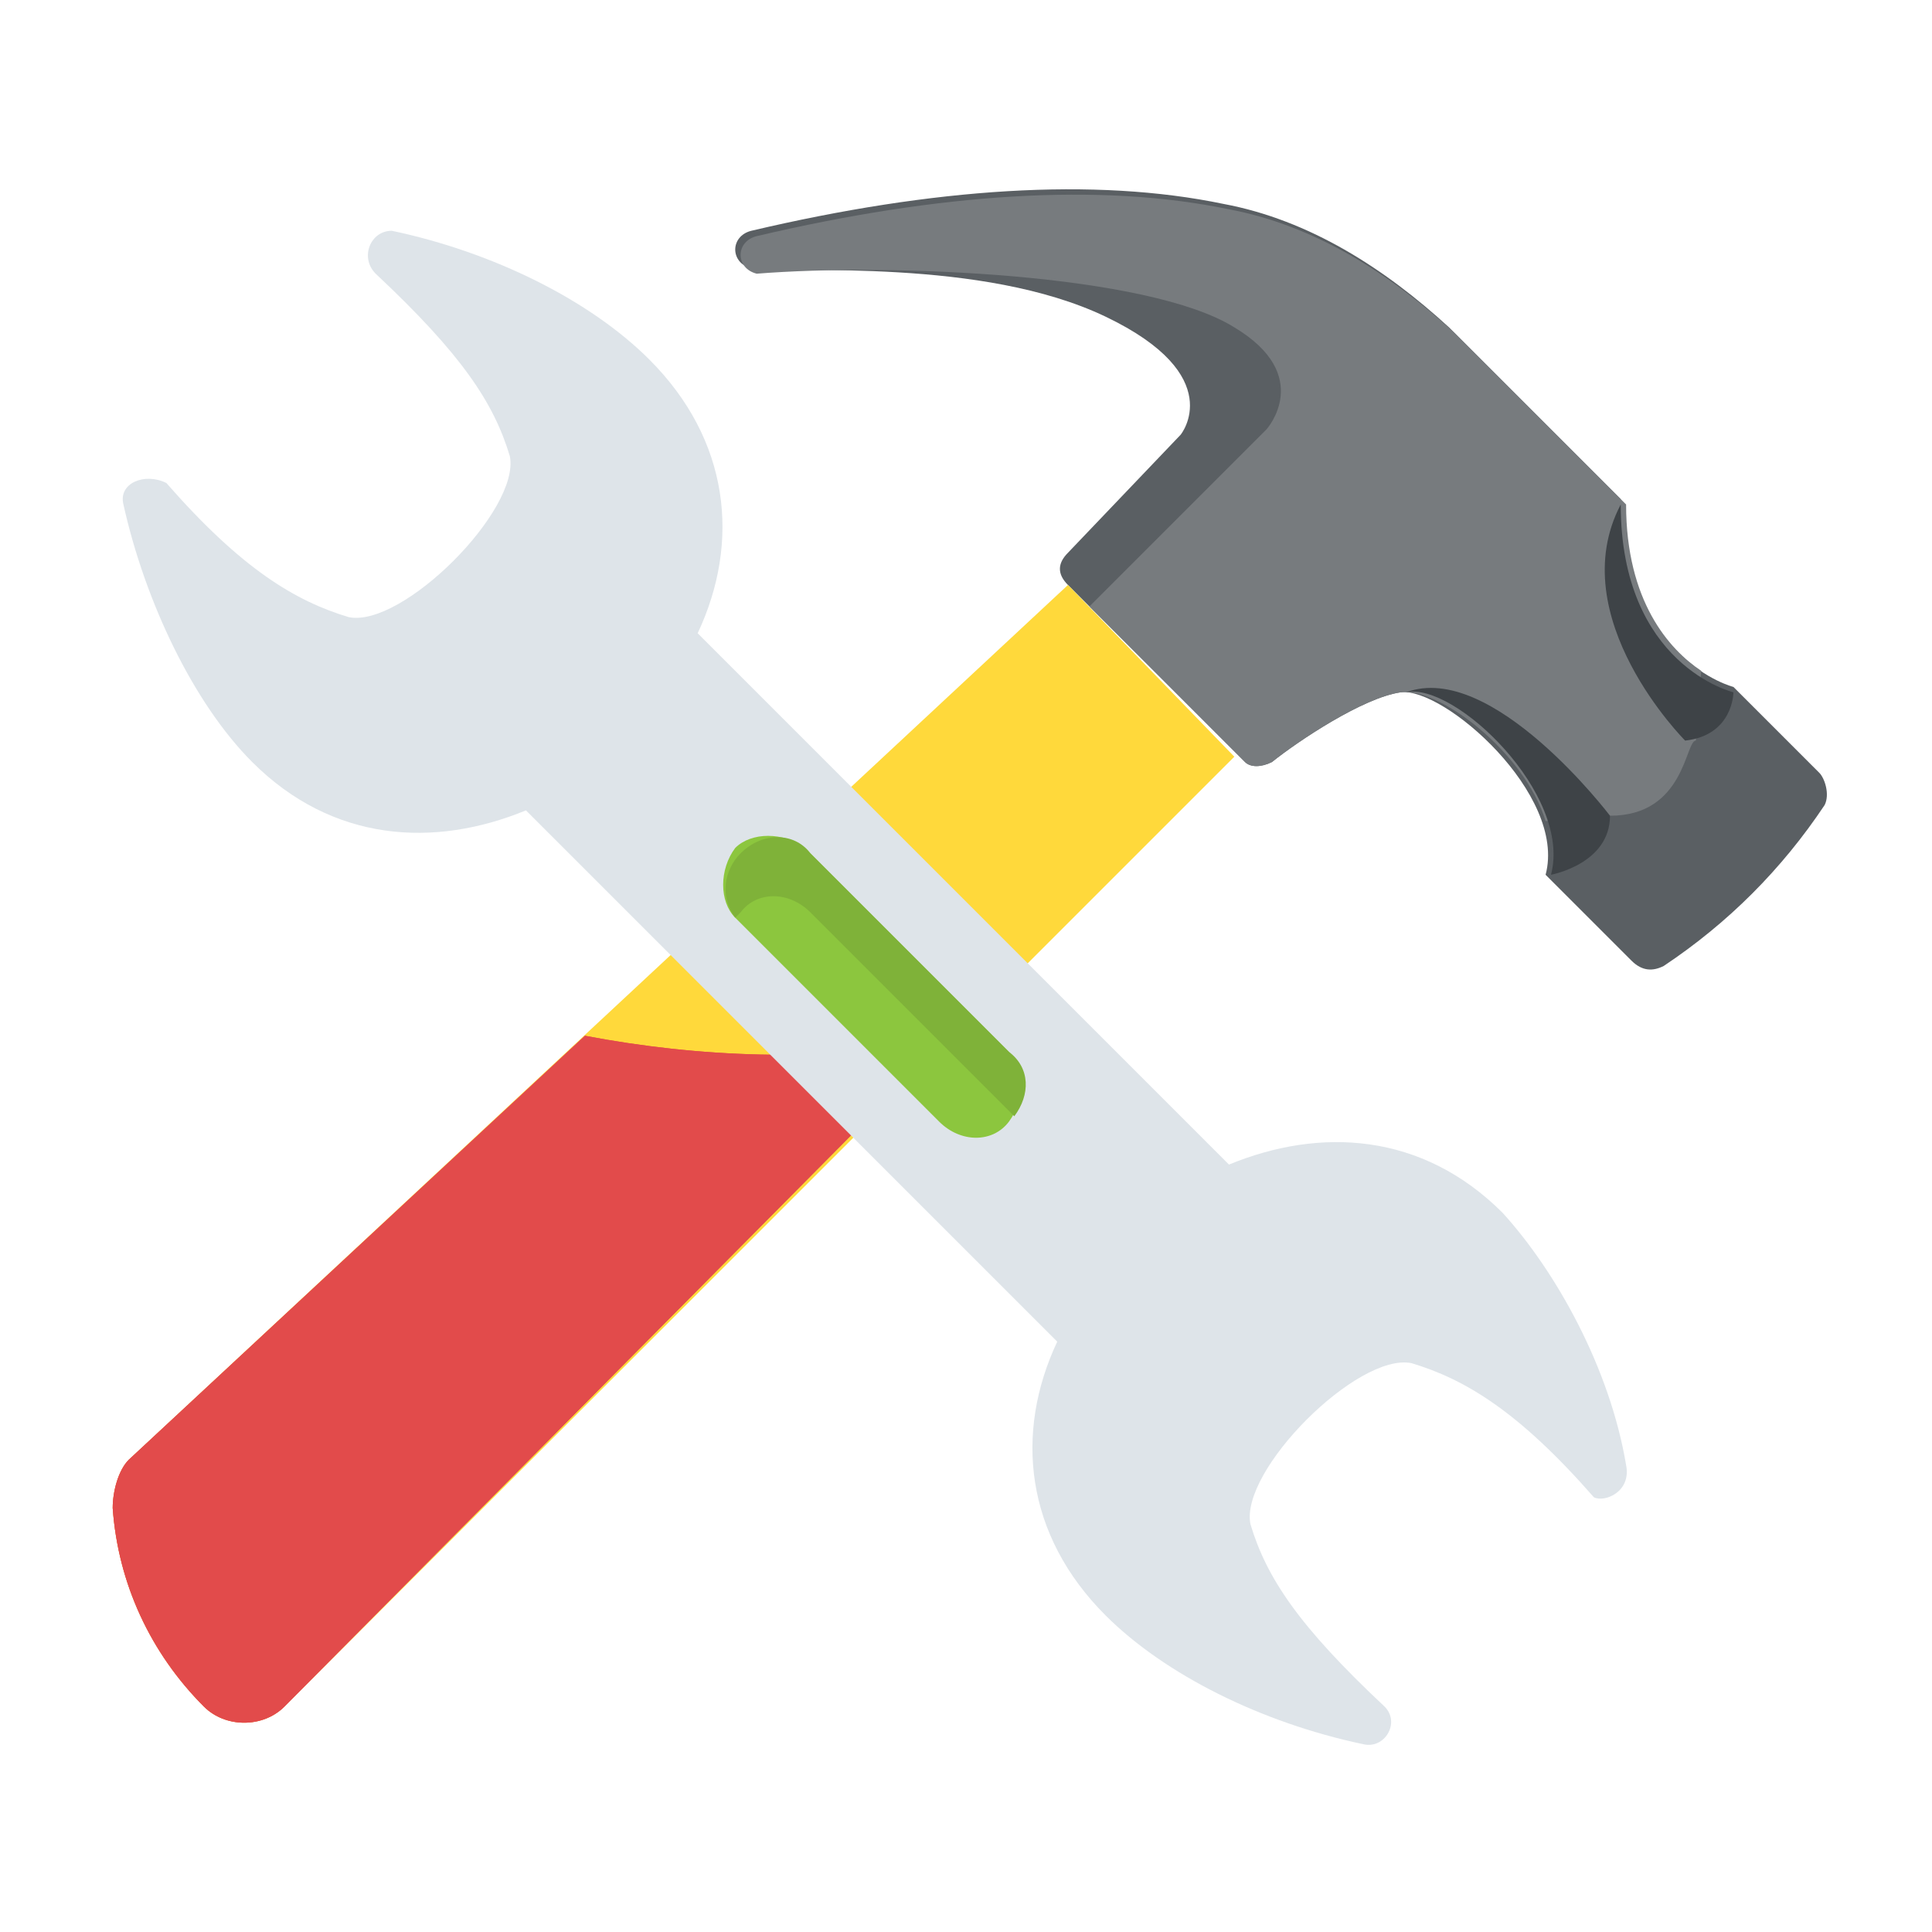 <?xml version="1.0" encoding="utf-8"?>
<!-- Generator: Adobe Illustrator 18.0.0, SVG Export Plug-In . SVG Version: 6.00 Build 0)  -->
<!DOCTYPE svg PUBLIC "-//W3C//DTD SVG 1.1//EN" "http://www.w3.org/Graphics/SVG/1.1/DTD/svg11.dtd">
<svg version="1.1" id="Layer_1" xmlns="http://www.w3.org/2000/svg" xmlns:xlink="http://www.w3.org/1999/xlink" x="0px" y="0px"
	 viewBox="0 0 36 36" enable-background="new 0 0 36 36" xml:space="preserve">
<g>
	<g>
		<g>
			<g>
				<g>
					<g>
						<path fill="#5A5F63" d="M31,18c-0.2,0.1-0.4,0.1-0.6-0.1l-1.6-1.6c0.4-1.5-1.9-3.5-2.7-3.4c-0.7,0.1-1.9,0.9-2.4,1.3
							c-0.2,0.1-0.4,0.1-0.5,0l-3.3-3.3c-0.2-0.2-0.2-0.4,0-0.6L22,8.1c0,0,0.9-1.1-1.4-2.2C18.3,4.8,14.8,5.1,14,5c0,0,0,0,0,0
							c-0.4-0.1-0.4-0.6,0-0.7c3.4-0.8,6.4-1,8.8-0.5c1.6,0.3,3,1.2,4.2,2.3l3.2,3.2c0.1,3,2.1,3.5,2.1,3.5l1.6,1.6
							c0.1,0.1,0.2,0.4,0.1,0.6C33.2,16.2,32.2,17.2,31,18z"/>
					</g>
				</g>
				<g>
					<path fill="#777B7E" d="M30,15.2l-1.2,0.1c-0.4-1.3-2-2.5-2.7-2.4c-0.7,0.1-1.9,0.9-2.4,1.3c-0.2,0.1-0.4,0.1-0.5,0l-2.9-2.9
						l3.3-3.3c0,0,0.9-1-0.6-1.9c-1.6-1-6.4-1.2-8.9-1c-0.4-0.1-0.4-0.6,0-0.7c3.4-0.8,6.4-1,8.8-0.5c1.6,0.3,3,1.2,4.2,2.3l3.2,3.2
						c0,1.8,0.8,2.7,1.4,3.1l-0.1,1.3C31.4,13.8,31.4,15.2,30,15.2z"/>
				</g>
				<g>
					<path fill="#3E4347" d="M31.4,13.8c0.9-0.1,0.9-0.9,0.9-0.9s-2.1-0.5-2.1-3.5C29.1,11.5,31.4,13.8,31.4,13.8z"/>
				</g>
				<g>
					<path fill="#3E4347" d="M30,15.2c0,0-2.2-2.9-3.8-2.3c0.9-0.2,3.1,1.9,2.7,3.4C28.9,16.3,30,16.1,30,15.2z"/>
				</g>
			</g>
			<g>
				<g>
					<path fill="#FFD93B" d="M23,14.1L5.3,31.8c-0.4,0.4-1.1,0.4-1.5,0c-1-1-1.6-2.3-1.7-3.7c0-0.3,0.1-0.7,0.3-0.9l17.5-16.3
						L23,14.1z"/>
				</g>
			</g>
			<g>
				<g>
					<path fill="#E24B4B" d="M10.8,19.3"/>
				</g>
				<g>
					<g>
						<path fill="#E24B4B" d="M17.6,19.4L5.3,31.8c-0.4,0.4-1.1,0.4-1.5,0c-1-1-1.6-2.3-1.7-3.7c0-0.3,0.1-0.7,0.3-0.9l8.5-7.9
							C13,19.7,15.3,19.8,17.6,19.4z"/>
					</g>
				</g>
				<g>
					<g>
						<path fill="#E24B4B" d="M17.6,19.4L5.3,31.8c-0.4,0.4-1.1,0.4-1.5,0c-1-1-1.6-2.3-1.7-3.7c0-0.3,0.1-0.7,0.3-0.9l8.5-7.9
							C13,19.7,15.3,19.8,17.6,19.4z"/>
					</g>
				</g>
			</g>
		</g>
	</g>
	<g>
		<g>
			<path fill="#DEE4E9" d="M30.3,27.3C30,25.5,29,23.7,28,22.6c-1.5-1.5-3.4-1.6-5.1-0.9L13,11.8c0.8-1.7,0.6-3.6-0.9-5.1
				c-1.1-1.1-2.9-2-4.8-2.4C6.9,4.3,6.7,4.8,7,5.1c1.6,1.5,2.2,2.4,2.5,3.4c0.2,1-2,3.2-3,3c-1-0.3-2-0.9-3.4-2.5
				C2.7,8.8,2.2,9,2.3,9.4c0.4,1.8,1.3,3.7,2.4,4.8c1.5,1.5,3.4,1.6,5.1,0.9l9.9,9.9c-0.8,1.7-0.6,3.6,0.9,5.1
				c1.1,1.1,2.9,2,4.8,2.4c0.4,0.1,0.7-0.4,0.4-0.7c-1.6-1.5-2.2-2.4-2.5-3.4c-0.2-1,2-3.2,3-3c1,0.3,2,0.9,3.4,2.5
				C29.9,28,30.4,27.8,30.3,27.3z"/>
		</g>
		<g>
			<g>
				<path fill="#8CC63E" d="M17.5,20.9l-3.8-3.8c-0.3-0.3-0.3-0.9,0-1.3l0,0c0.3-0.3,0.9-0.3,1.3,0l3.8,3.8c0.3,0.3,0.3,0.9,0,1.3
					l0,0C18.5,21.3,17.9,21.3,17.5,20.9z"/>
			</g>
		</g>
		<g>
			<g>
				<path fill="#7FB239" d="M18.9,20.8c0,0-0.1-0.1-0.1-0.1L15.1,17c-0.4-0.4-1-0.4-1.3,0c0,0-0.1,0.1-0.1,0.1
					c-0.3-0.4-0.2-0.9,0.1-1.2c0.4-0.4,1-0.4,1.3,0l3.7,3.7C19.2,19.9,19.2,20.4,18.9,20.8z"/>
			</g>
		</g>
	</g>
</g>
</svg>
